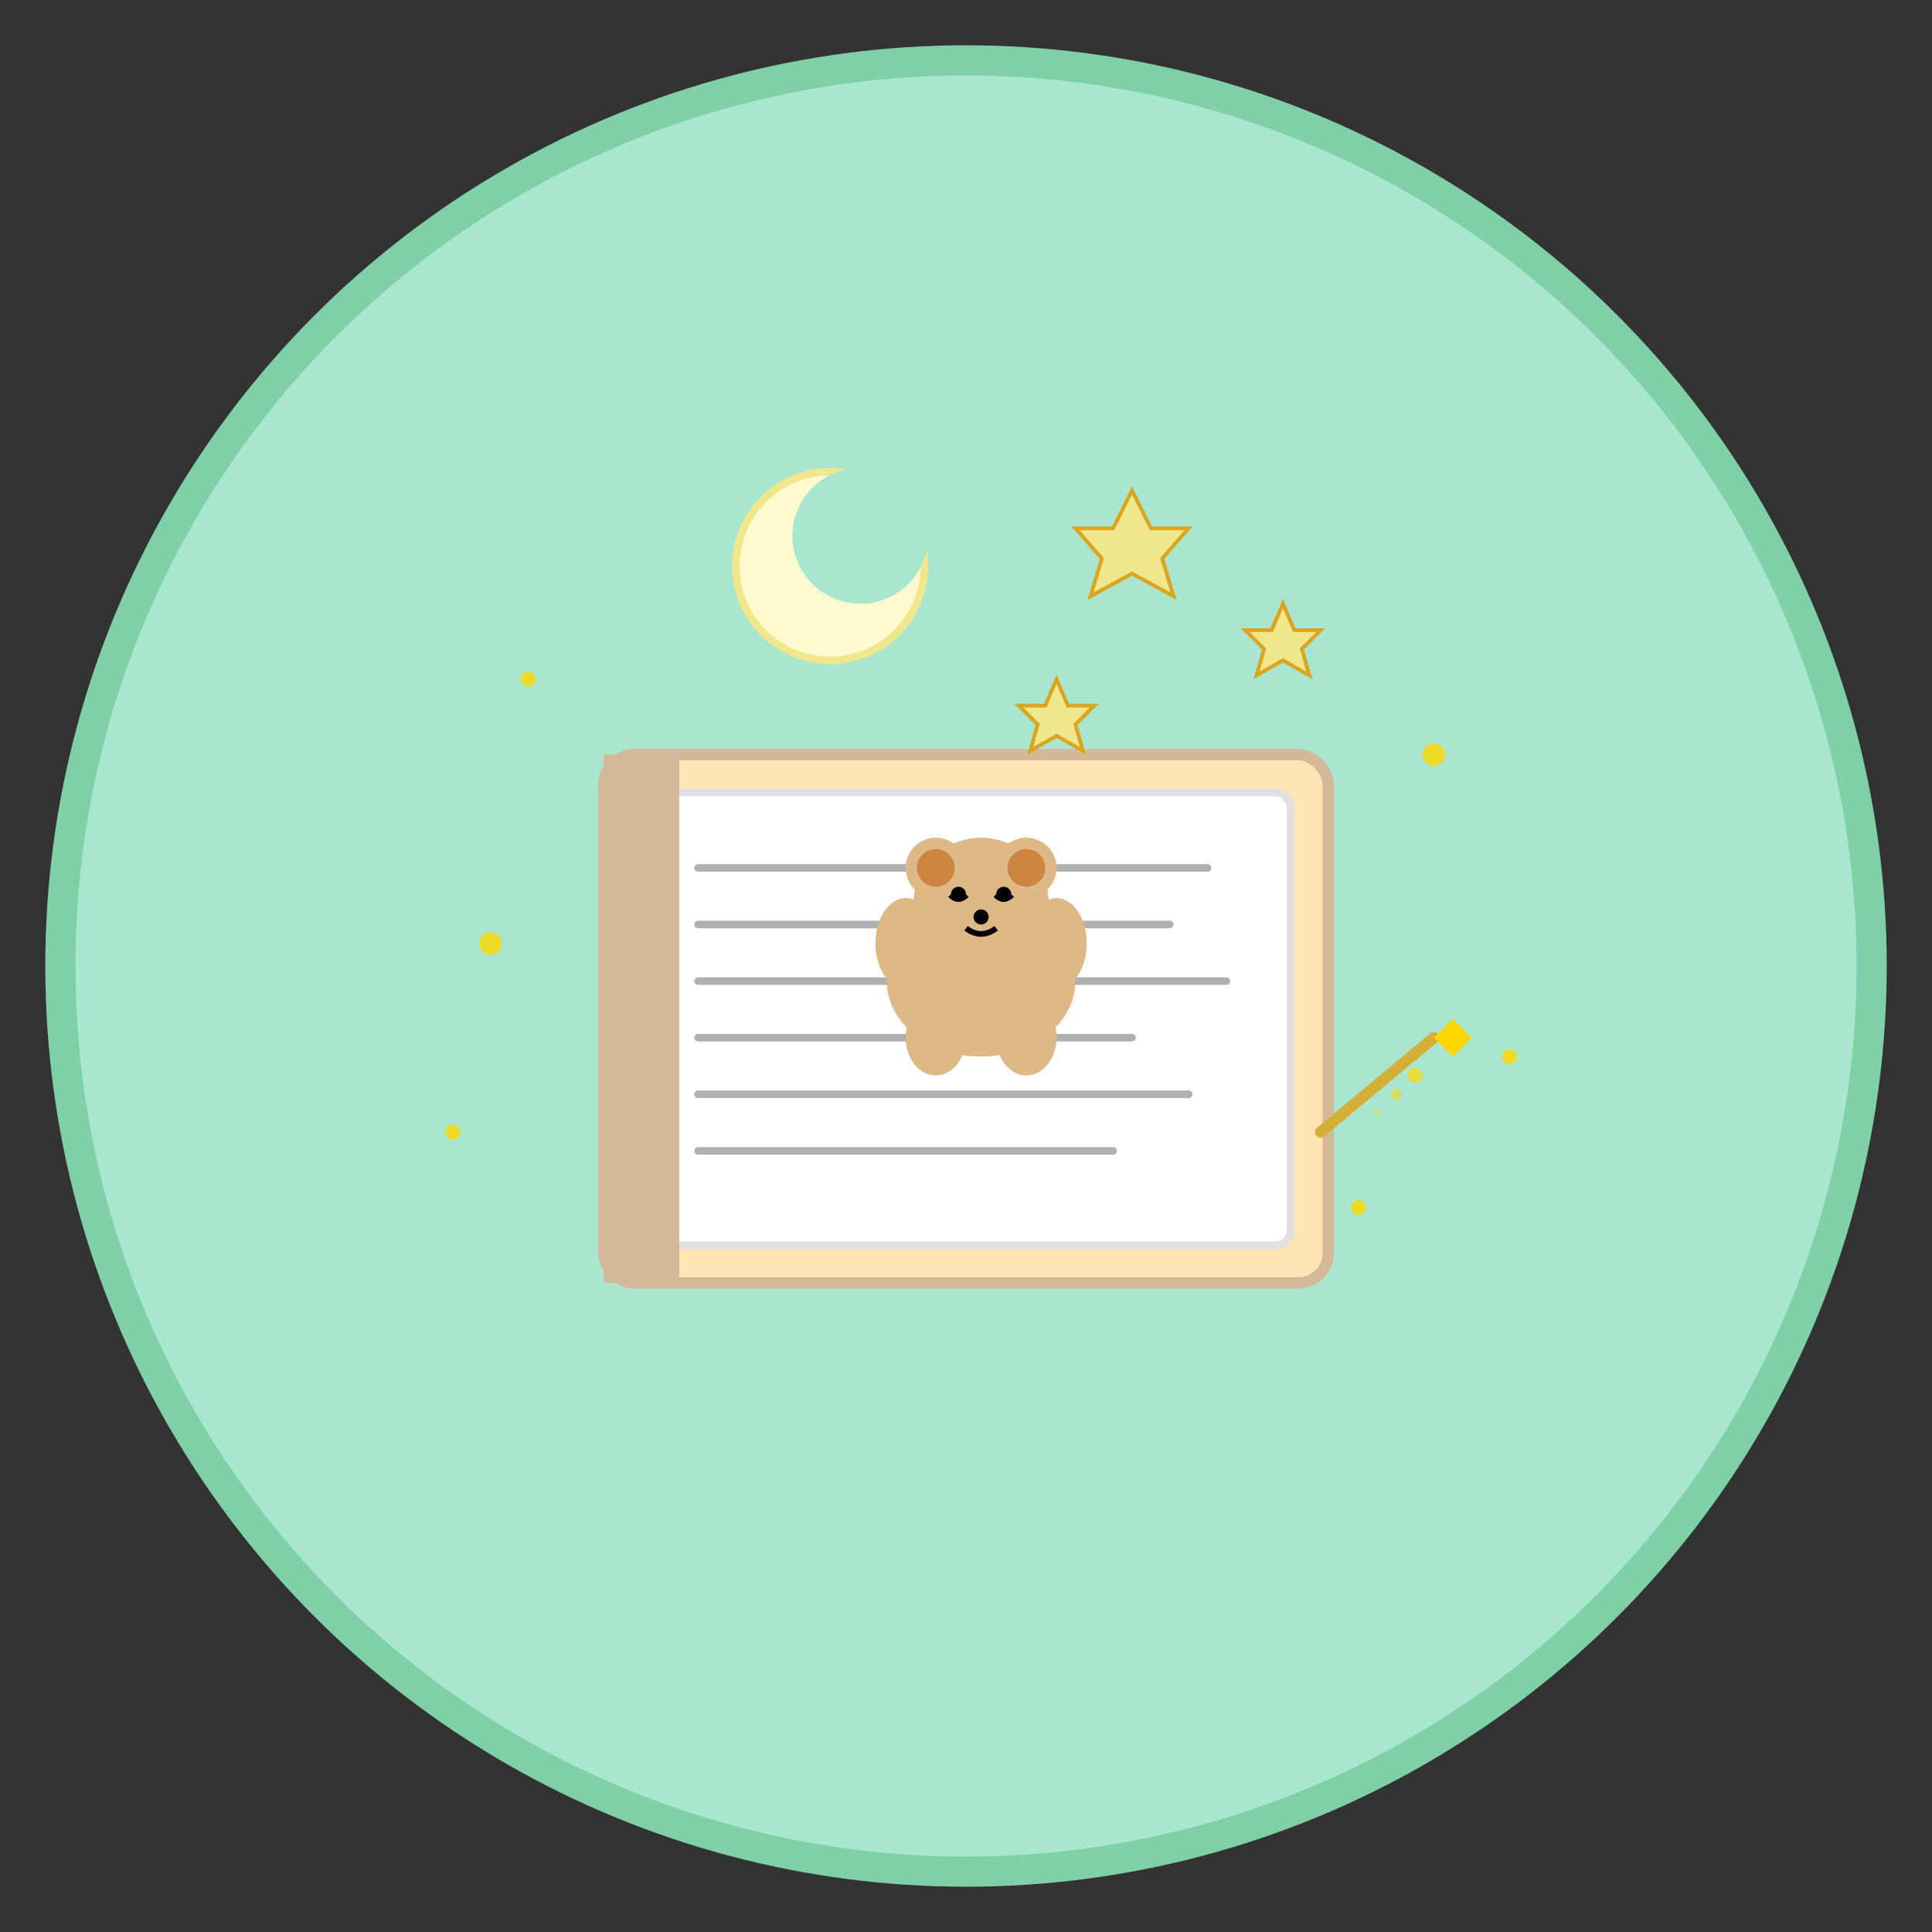 <svg width="512" height="512" viewBox="0 0 512 512" xmlns="http://www.w3.org/2000/svg">
  <rect x="0" y="0" width="512" height="512" fill="#333333" stroke="none"/>
  <!-- Background circle with theme color -->
  <circle cx="256" cy="256" r="240" fill="#A8E6CF" stroke="#7FD0A7" stroke-width="8"/>

  <!-- Book base -->
  <rect x="160" y="200" width="192" height="140" fill="#FFE4B5" stroke="#D4B89A" stroke-width="3" rx="8"/>

  <!-- Book pages -->
  <rect x="170" y="210" width="172" height="120" fill="#FFFFFF" stroke="#E0E0E0" stroke-width="2" rx="4"/>

  <!-- Book spine -->
  <rect x="160" y="200" width="20" height="140" fill="#D4B89A" rx="8 0 0 8"/>

  <!-- Moon and stars (bedtime theme) -->
  <circle cx="220" cy="150" r="25" fill="#FFFACD" stroke="#F0E68C" stroke-width="2"/>
  <!-- Moon crescent -->
  <circle cx="228" cy="142" r="18" fill="#A8E6CF"/>

  <!-- Stars -->
  <g fill="#F0E68C" stroke="#DAA520" stroke-width="1">
    <polygon points="300,130 305,140 315,140 308,148 311,158 300,152 289,158 292,148 285,140 295,140" />
    <polygon points="340,160 343,167 350,167 345,172 347,179 340,175 333,179 335,172 330,167 337,167" />
    <polygon points="280,180 283,187 290,187 285,192 287,199 280,195 273,199 275,192 270,187 277,187" />
  </g>

  <!-- Open book content lines (representing story text) -->
  <g stroke="#B0B0B0" stroke-width="2" stroke-linecap="round">
    <line x1="185" y1="230" x2="320" y2="230"/>
    <line x1="185" y1="245" x2="310" y2="245"/>
    <line x1="185" y1="260" x2="325" y2="260"/>
    <line x1="185" y1="275" x2="300" y2="275"/>
    <line x1="185" y1="290" x2="315" y2="290"/>
    <line x1="185" y1="305" x2="295" y2="305"/>
  </g>

  <!-- Cute sleeping character (teddy bear) on the book -->
  <g transform="translate(260, 240)">
    <!-- Bear body -->
    <ellipse cx="0" cy="20" rx="25" ry="20" fill="#DEB887"/>
    <!-- Bear head -->
    <circle cx="0" cy="0" r="18" fill="#DEB887"/>
    <!-- Bear ears -->
    <circle cx="-12" cy="-10" r="8" fill="#DEB887"/>
    <circle cx="12" cy="-10" r="8" fill="#DEB887"/>
    <circle cx="-12" cy="-10" r="5" fill="#CD853F"/>
    <circle cx="12" cy="-10" r="5" fill="#CD853F"/>
    <!-- Bear face -->
    <circle cx="-6" cy="-3" r="2" fill="#000000"/> <!-- left eye -->
    <circle cx="6" cy="-3" r="2" fill="#000000"/>  <!-- right eye -->
    <!-- Sleeping eyes (closed) -->
    <path d="M -8,-3 Q -6,-1 -4,-3" stroke="#000000" stroke-width="2" fill="none"/>
    <path d="M 4,-3 Q 6,-1 8,-3" stroke="#000000" stroke-width="2" fill="none"/>
    <!-- Bear nose -->
    <circle cx="0" cy="3" r="2" fill="#000000"/>
    <!-- Bear mouth (sleeping smile) -->
    <path d="M -4,6 Q 0,9 4,6" stroke="#000000" stroke-width="1.5" fill="none"/>
    <!-- Arms -->
    <ellipse cx="-20" cy="10" rx="8" ry="12" fill="#DEB887"/>
    <ellipse cx="20" cy="10" rx="8" ry="12" fill="#DEB887"/>
    <!-- Legs -->
    <ellipse cx="-12" cy="35" rx="8" ry="10" fill="#DEB887"/>
    <ellipse cx="12" cy="35" rx="8" ry="10" fill="#DEB887"/>
  </g>

  <!-- Sparkles around the scene -->
  <g fill="#FFD700" opacity="0.8">
    <circle cx="380" cy="200" r="3"/>
    <circle cx="400" cy="280" r="2"/>
    <circle cx="130" cy="250" r="3"/>
    <circle cx="120" cy="300" r="2"/>
    <circle cx="360" cy="320" r="2"/>
    <circle cx="140" cy="180" r="2"/>
  </g>

  <!-- Magical wand with trail (AI/interactive element) -->
  <g transform="translate(350, 300)">
    <line x1="0" y1="0" x2="30" y2="-25" stroke="#D4AF37" stroke-width="3" stroke-linecap="round"/>
    <polygon points="30,-25 35,-20 40,-25 35,-30" fill="#FFD700"/>
    <!-- Magic trail -->
    <circle cx="25" cy="-15" r="2" fill="#FFD700" opacity="0.7"/>
    <circle cx="20" cy="-10" r="1.5" fill="#FFD700" opacity="0.5"/>
    <circle cx="15" cy="-5" r="1" fill="#FFD700" opacity="0.3"/>
  </g>
</svg>